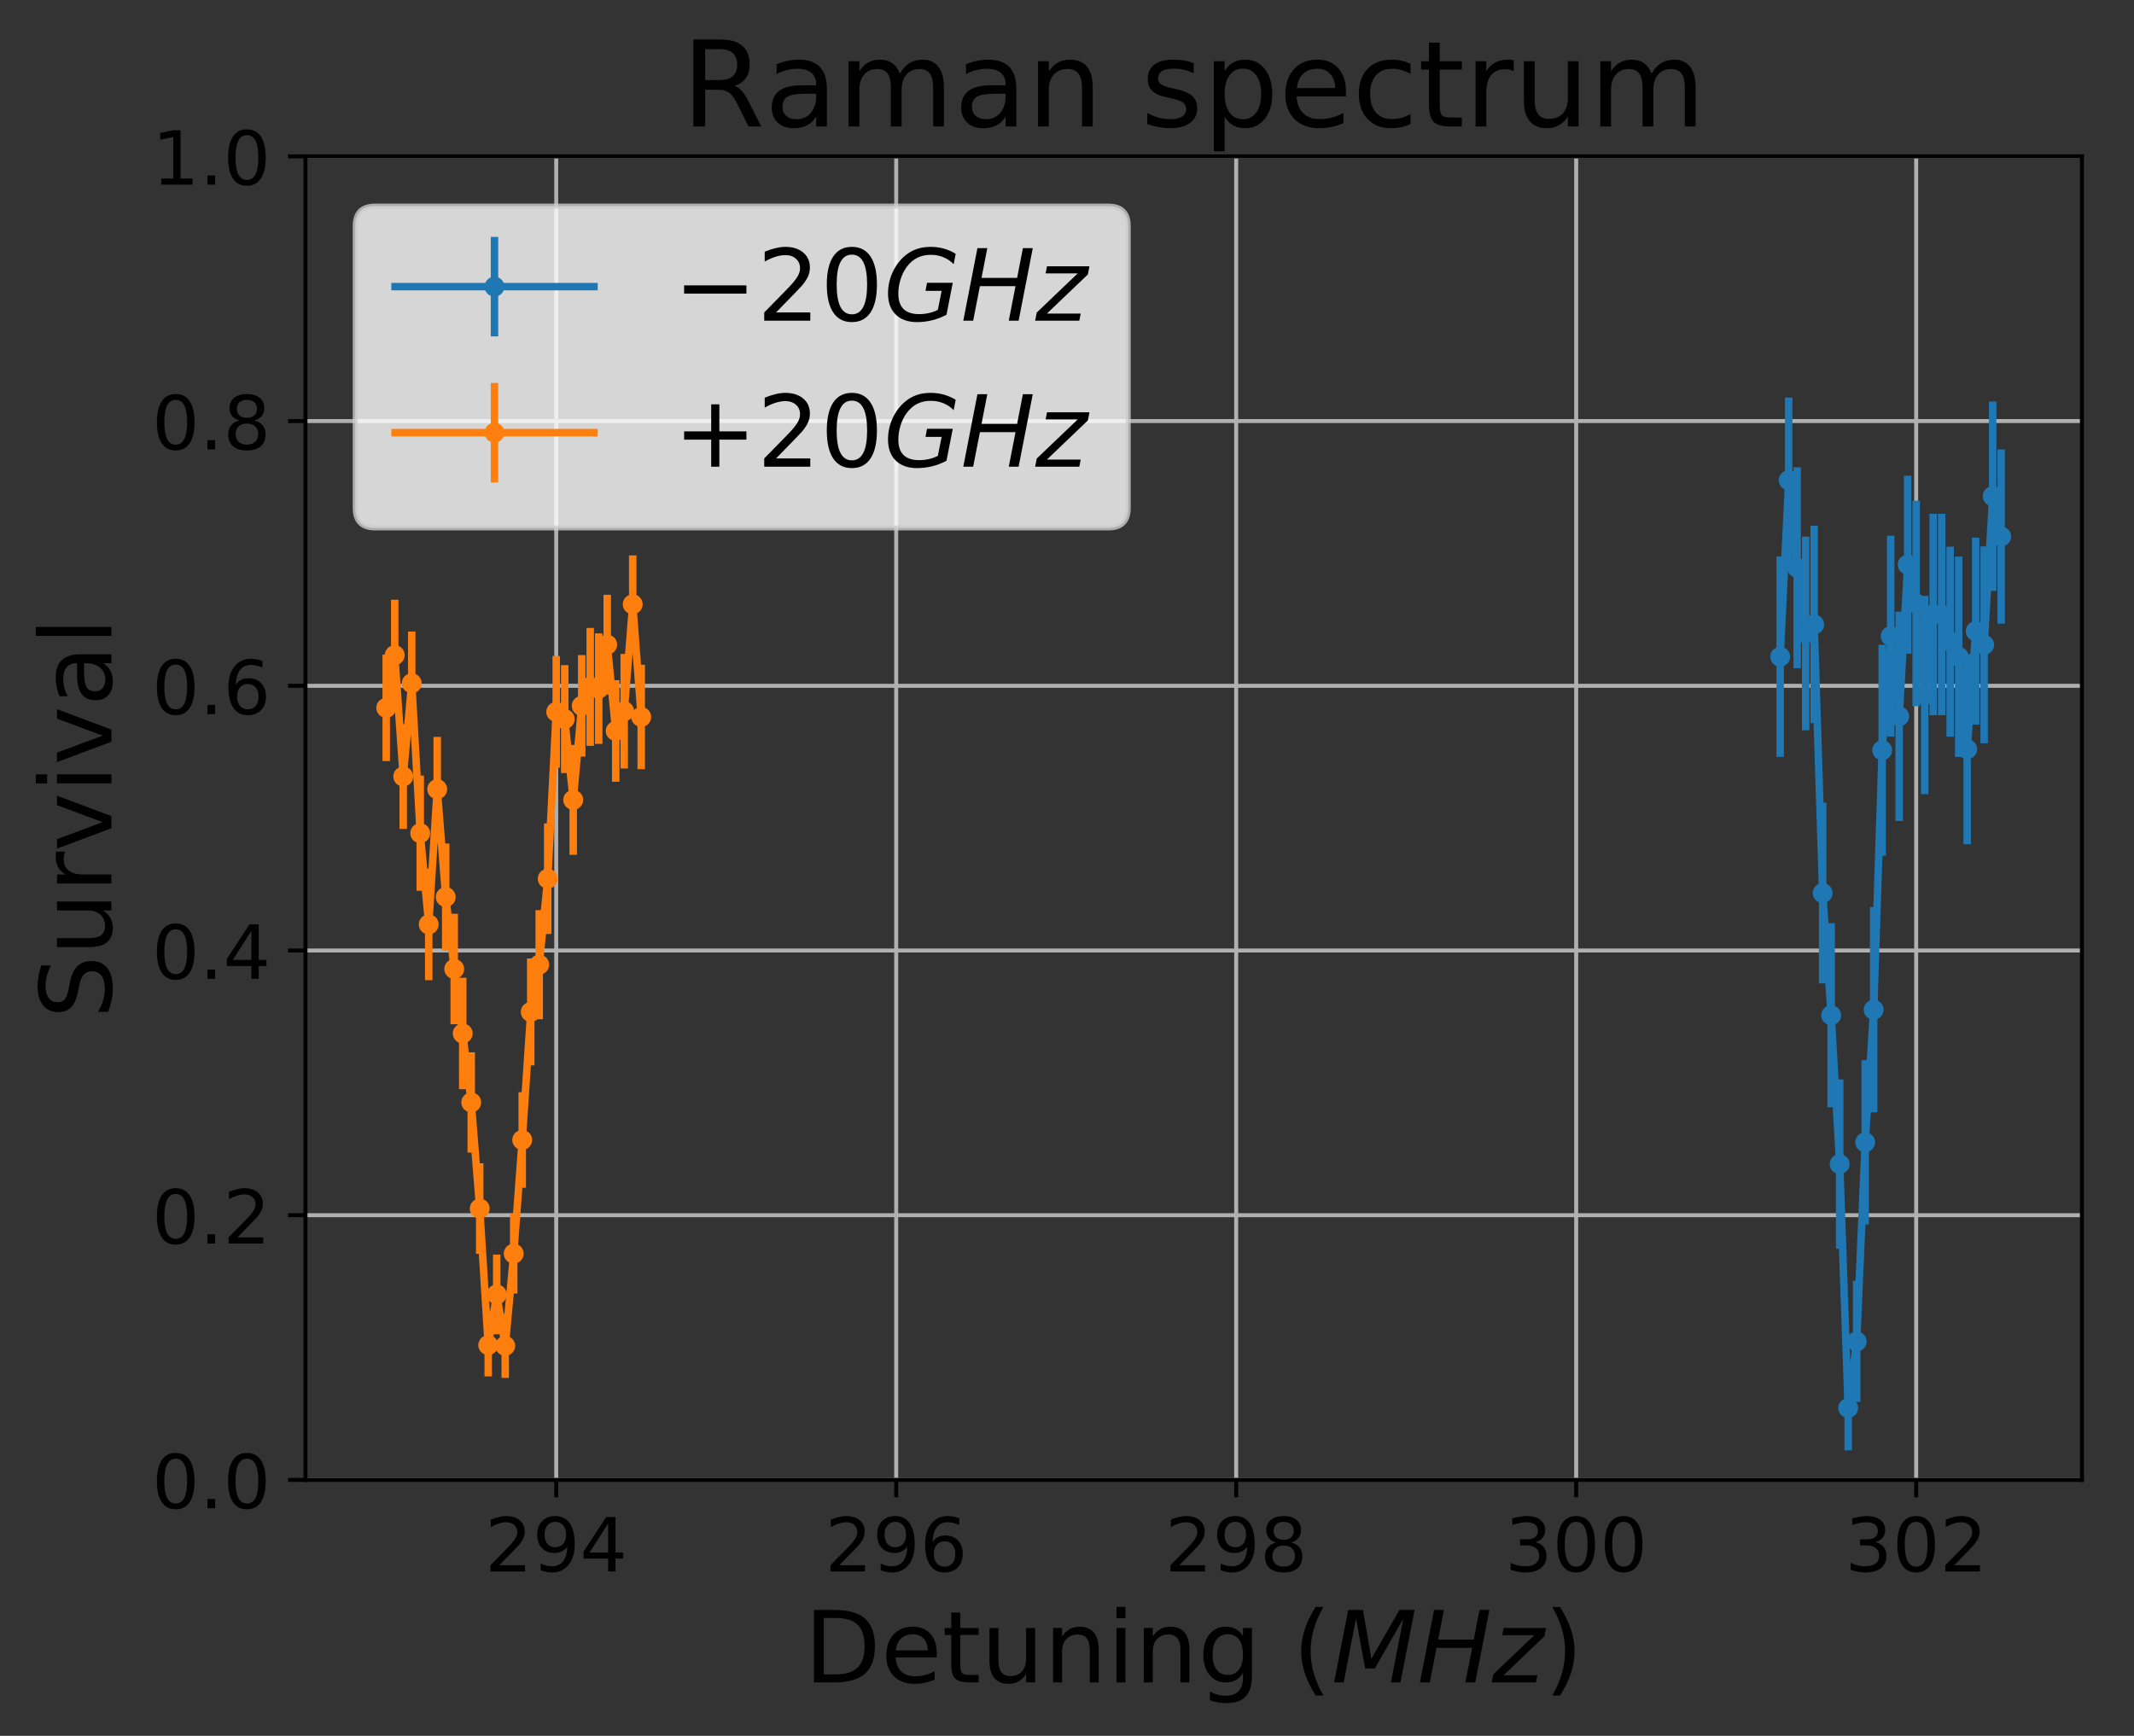 <?xml version="1.0" encoding="utf-8" standalone="no"?>
<!DOCTYPE svg PUBLIC "-//W3C//DTD SVG 1.1//EN"
  "http://www.w3.org/Graphics/SVG/1.1/DTD/svg11.dtd">
<!-- Created with matplotlib (http://matplotlib.org/) -->
<svg height="349pt" version="1.1" viewBox="0 0 429 349" width="429pt" xmlns="http://www.w3.org/2000/svg" xmlns:xlink="http://www.w3.org/1999/xlink">
 <rect x="0" y="0" width="429" height="349" fill="#333333" stroke="none"/>
 <defs>
  <style type="text/css">
*{stroke-linecap:butt;stroke-linejoin:round;}
  </style>
 </defs>
 <g id="figure_1">
  <g id="patch_1">
   <path d="M 0 349.665 
L 429.231 349.665 
L 429.231 0 
L 0 0 
z
" style="fill:none;"/>
  </g>
  <g id="axes_1">
   <g id="patch_2">
    <path d="M 61.411 297.548 
L 418.531 297.548 
L 418.531 31.436 
L 61.411 31.436 
z
" style="fill:none;"/>
   </g>
   <g id="matplotlib.axis_1">
    <g id="xtick_1">
     <g id="line2d_1">
      <path clip-path="url(#p28badead61)" d="M 111.818 297.548 
L 111.818 31.436 
" style="fill:none;stroke:#b0b0b0;stroke-linecap:square;stroke-width:0.8;"/>
     </g>
     <g id="line2d_2">
      <defs>
       <path d="M 0 0 
L 0 3.5 
" id="m005f0a59be" style="stroke:#000000;stroke-width:0.8;"/>
      </defs>
      <g>
       <use style="stroke:#000000;stroke-width:0.8;" x="111.818" xlink:href="#m005f0a59be" y="297.548"/>
      </g>
     </g>
     <g id="text_1">
      <!-- 294 -->
      <defs>
       <path d="M 19.188 8.297 
L 53.609 8.297 
L 53.609 0 
L 7.328 0 
L 7.328 8.297 
Q 12.938 14.109 22.625 23.891 
Q 32.328 33.688 34.812 36.531 
Q 39.547 41.844 41.422 45.531 
Q 43.312 49.219 43.312 52.781 
Q 43.312 58.594 39.234 62.25 
Q 35.156 65.922 28.609 65.922 
Q 23.969 65.922 18.812 64.312 
Q 13.672 62.703 7.812 59.422 
L 7.812 69.391 
Q 13.766 71.781 18.938 73 
Q 24.125 74.219 28.422 74.219 
Q 39.75 74.219 46.484 68.547 
Q 53.219 62.891 53.219 53.422 
Q 53.219 48.922 51.531 44.891 
Q 49.859 40.875 45.406 35.406 
Q 44.188 33.984 37.641 27.219 
Q 31.109 20.453 19.188 8.297 
z
" id="DejaVuSans-32"/>
       <path d="M 10.984 1.516 
L 10.984 10.5 
Q 14.703 8.734 18.5 7.812 
Q 22.312 6.891 25.984 6.891 
Q 35.75 6.891 40.891 13.453 
Q 46.047 20.016 46.781 33.406 
Q 43.953 29.203 39.594 26.953 
Q 35.25 24.703 29.984 24.703 
Q 19.047 24.703 12.672 31.312 
Q 6.297 37.938 6.297 49.422 
Q 6.297 60.641 12.938 67.422 
Q 19.578 74.219 30.609 74.219 
Q 43.266 74.219 49.922 64.516 
Q 56.594 54.828 56.594 36.375 
Q 56.594 19.141 48.406 8.859 
Q 40.234 -1.422 26.422 -1.422 
Q 22.703 -1.422 18.891 -0.688 
Q 15.094 0.047 10.984 1.516 
z
M 30.609 32.422 
Q 37.25 32.422 41.125 36.953 
Q 45.016 41.5 45.016 49.422 
Q 45.016 57.281 41.125 61.844 
Q 37.25 66.406 30.609 66.406 
Q 23.969 66.406 20.094 61.844 
Q 16.219 57.281 16.219 49.422 
Q 16.219 41.5 20.094 36.953 
Q 23.969 32.422 30.609 32.422 
z
" id="DejaVuSans-39"/>
       <path d="M 37.797 64.312 
L 12.891 25.391 
L 37.797 25.391 
z
M 35.203 72.906 
L 47.609 72.906 
L 47.609 25.391 
L 58.016 25.391 
L 58.016 17.188 
L 47.609 17.188 
L 47.609 0 
L 37.797 0 
L 37.797 17.188 
L 4.891 17.188 
L 4.891 26.703 
z
" id="DejaVuSans-34"/>
      </defs>
      <g transform="translate(97.502 315.946)scale(0.15 -0.15)">
       <use xlink:href="#DejaVuSans-32"/>
       <use x="63.623" xlink:href="#DejaVuSans-39"/>
       <use x="127.246" xlink:href="#DejaVuSans-34"/>
      </g>
     </g>
    </g>
    <g id="xtick_2">
     <g id="line2d_3">
      <path clip-path="url(#p28badead61)" d="M 180.166 297.548 
L 180.166 31.436 
" style="fill:none;stroke:#b0b0b0;stroke-linecap:square;stroke-width:0.8;"/>
     </g>
     <g id="line2d_4">
      <g>
       <use style="stroke:#000000;stroke-width:0.8;" x="180.166" xlink:href="#m005f0a59be" y="297.548"/>
      </g>
     </g>
     <g id="text_2">
      <!-- 296 -->
      <defs>
       <path d="M 33.016 40.375 
Q 26.375 40.375 22.484 35.828 
Q 18.609 31.297 18.609 23.391 
Q 18.609 15.531 22.484 10.953 
Q 26.375 6.391 33.016 6.391 
Q 39.656 6.391 43.531 10.953 
Q 47.406 15.531 47.406 23.391 
Q 47.406 31.297 43.531 35.828 
Q 39.656 40.375 33.016 40.375 
z
M 52.594 71.297 
L 52.594 62.312 
Q 48.875 64.062 45.094 64.984 
Q 41.312 65.922 37.594 65.922 
Q 27.828 65.922 22.672 59.328 
Q 17.531 52.734 16.797 39.406 
Q 19.672 43.656 24.016 45.922 
Q 28.375 48.188 33.594 48.188 
Q 44.578 48.188 50.953 41.516 
Q 57.328 34.859 57.328 23.391 
Q 57.328 12.156 50.688 5.359 
Q 44.047 -1.422 33.016 -1.422 
Q 20.359 -1.422 13.672 8.266 
Q 6.984 17.969 6.984 36.375 
Q 6.984 53.656 15.188 63.938 
Q 23.391 74.219 37.203 74.219 
Q 40.922 74.219 44.703 73.484 
Q 48.484 72.75 52.594 71.297 
z
" id="DejaVuSans-36"/>
      </defs>
      <g transform="translate(165.851 315.946)scale(0.15 -0.15)">
       <use xlink:href="#DejaVuSans-32"/>
       <use x="63.623" xlink:href="#DejaVuSans-39"/>
       <use x="127.246" xlink:href="#DejaVuSans-36"/>
      </g>
     </g>
    </g>
    <g id="xtick_3">
     <g id="line2d_5">
      <path clip-path="url(#p28badead61)" d="M 248.514 297.548 
L 248.514 31.436 
" style="fill:none;stroke:#b0b0b0;stroke-linecap:square;stroke-width:0.8;"/>
     </g>
     <g id="line2d_6">
      <g>
       <use style="stroke:#000000;stroke-width:0.8;" x="248.514" xlink:href="#m005f0a59be" y="297.548"/>
      </g>
     </g>
     <g id="text_3">
      <!-- 298 -->
      <defs>
       <path d="M 31.781 34.625 
Q 24.75 34.625 20.719 30.859 
Q 16.703 27.094 16.703 20.516 
Q 16.703 13.922 20.719 10.156 
Q 24.75 6.391 31.781 6.391 
Q 38.812 6.391 42.859 10.172 
Q 46.922 13.969 46.922 20.516 
Q 46.922 27.094 42.891 30.859 
Q 38.875 34.625 31.781 34.625 
z
M 21.922 38.812 
Q 15.578 40.375 12.031 44.719 
Q 8.5 49.078 8.5 55.328 
Q 8.5 64.062 14.719 69.141 
Q 20.953 74.219 31.781 74.219 
Q 42.672 74.219 48.875 69.141 
Q 55.078 64.062 55.078 55.328 
Q 55.078 49.078 51.531 44.719 
Q 48 40.375 41.703 38.812 
Q 48.828 37.156 52.797 32.312 
Q 56.781 27.484 56.781 20.516 
Q 56.781 9.906 50.312 4.234 
Q 43.844 -1.422 31.781 -1.422 
Q 19.734 -1.422 13.25 4.234 
Q 6.781 9.906 6.781 20.516 
Q 6.781 27.484 10.781 32.312 
Q 14.797 37.156 21.922 38.812 
z
M 18.312 54.391 
Q 18.312 48.734 21.844 45.562 
Q 25.391 42.391 31.781 42.391 
Q 38.141 42.391 41.719 45.562 
Q 45.312 48.734 45.312 54.391 
Q 45.312 60.062 41.719 63.234 
Q 38.141 66.406 31.781 66.406 
Q 25.391 66.406 21.844 63.234 
Q 18.312 60.062 18.312 54.391 
z
" id="DejaVuSans-38"/>
      </defs>
      <g transform="translate(234.199 315.946)scale(0.15 -0.15)">
       <use xlink:href="#DejaVuSans-32"/>
       <use x="63.623" xlink:href="#DejaVuSans-39"/>
       <use x="127.246" xlink:href="#DejaVuSans-38"/>
      </g>
     </g>
    </g>
    <g id="xtick_4">
     <g id="line2d_7">
      <path clip-path="url(#p28badead61)" d="M 316.863 297.548 
L 316.863 31.436 
" style="fill:none;stroke:#b0b0b0;stroke-linecap:square;stroke-width:0.8;"/>
     </g>
     <g id="line2d_8">
      <g>
       <use style="stroke:#000000;stroke-width:0.8;" x="316.863" xlink:href="#m005f0a59be" y="297.548"/>
      </g>
     </g>
     <g id="text_4">
      <!-- 300 -->
      <defs>
       <path d="M 40.578 39.312 
Q 47.656 37.797 51.625 33 
Q 55.609 28.219 55.609 21.188 
Q 55.609 10.406 48.188 4.484 
Q 40.766 -1.422 27.094 -1.422 
Q 22.516 -1.422 17.656 -0.516 
Q 12.797 0.391 7.625 2.203 
L 7.625 11.719 
Q 11.719 9.328 16.594 8.109 
Q 21.484 6.891 26.812 6.891 
Q 36.078 6.891 40.938 10.547 
Q 45.797 14.203 45.797 21.188 
Q 45.797 27.641 41.281 31.266 
Q 36.766 34.906 28.719 34.906 
L 20.219 34.906 
L 20.219 43.016 
L 29.109 43.016 
Q 36.375 43.016 40.234 45.922 
Q 44.094 48.828 44.094 54.297 
Q 44.094 59.906 40.109 62.906 
Q 36.141 65.922 28.719 65.922 
Q 24.656 65.922 20.016 65.031 
Q 15.375 64.156 9.812 62.312 
L 9.812 71.094 
Q 15.438 72.656 20.344 73.438 
Q 25.25 74.219 29.594 74.219 
Q 40.828 74.219 47.359 69.109 
Q 53.906 64.016 53.906 55.328 
Q 53.906 49.266 50.438 45.094 
Q 46.969 40.922 40.578 39.312 
z
" id="DejaVuSans-33"/>
       <path d="M 31.781 66.406 
Q 24.172 66.406 20.328 58.906 
Q 16.5 51.422 16.5 36.375 
Q 16.5 21.391 20.328 13.891 
Q 24.172 6.391 31.781 6.391 
Q 39.453 6.391 43.281 13.891 
Q 47.125 21.391 47.125 36.375 
Q 47.125 51.422 43.281 58.906 
Q 39.453 66.406 31.781 66.406 
z
M 31.781 74.219 
Q 44.047 74.219 50.516 64.516 
Q 56.984 54.828 56.984 36.375 
Q 56.984 17.969 50.516 8.266 
Q 44.047 -1.422 31.781 -1.422 
Q 19.531 -1.422 13.062 8.266 
Q 6.594 17.969 6.594 36.375 
Q 6.594 54.828 13.062 64.516 
Q 19.531 74.219 31.781 74.219 
z
" id="DejaVuSans-30"/>
      </defs>
      <g transform="translate(302.547 315.946)scale(0.15 -0.15)">
       <use xlink:href="#DejaVuSans-33"/>
       <use x="63.623" xlink:href="#DejaVuSans-30"/>
       <use x="127.246" xlink:href="#DejaVuSans-30"/>
      </g>
     </g>
    </g>
    <g id="xtick_5">
     <g id="line2d_9">
      <path clip-path="url(#p28badead61)" d="M 385.211 297.548 
L 385.211 31.436 
" style="fill:none;stroke:#b0b0b0;stroke-linecap:square;stroke-width:0.8;"/>
     </g>
     <g id="line2d_10">
      <g>
       <use style="stroke:#000000;stroke-width:0.8;" x="385.211" xlink:href="#m005f0a59be" y="297.548"/>
      </g>
     </g>
     <g id="text_5">
      <!-- 302 -->
      <g transform="translate(370.896 315.946)scale(0.15 -0.15)">
       <use xlink:href="#DejaVuSans-33"/>
       <use x="63.623" xlink:href="#DejaVuSans-30"/>
       <use x="127.246" xlink:href="#DejaVuSans-32"/>
      </g>
     </g>
    </g>
    <g id="text_6">
     <!-- Detuning ($MHz$) -->
     <defs>
      <path d="M 19.672 64.797 
L 19.672 8.109 
L 31.594 8.109 
Q 46.688 8.109 53.688 14.938 
Q 60.688 21.781 60.688 36.531 
Q 60.688 51.172 53.688 57.984 
Q 46.688 64.797 31.594 64.797 
z
M 9.812 72.906 
L 30.078 72.906 
Q 51.266 72.906 61.172 64.094 
Q 71.094 55.281 71.094 36.531 
Q 71.094 17.672 61.125 8.828 
Q 51.172 0 30.078 0 
L 9.812 0 
z
" id="DejaVuSans-44"/>
      <path d="M 56.203 29.594 
L 56.203 25.203 
L 14.891 25.203 
Q 15.484 15.922 20.484 11.062 
Q 25.484 6.203 34.422 6.203 
Q 39.594 6.203 44.453 7.469 
Q 49.312 8.734 54.109 11.281 
L 54.109 2.781 
Q 49.266 0.734 44.188 -0.344 
Q 39.109 -1.422 33.891 -1.422 
Q 20.797 -1.422 13.156 6.188 
Q 5.516 13.812 5.516 26.812 
Q 5.516 40.234 12.766 48.109 
Q 20.016 56 32.328 56 
Q 43.359 56 49.781 48.891 
Q 56.203 41.797 56.203 29.594 
z
M 47.219 32.234 
Q 47.125 39.594 43.094 43.984 
Q 39.062 48.391 32.422 48.391 
Q 24.906 48.391 20.391 44.141 
Q 15.875 39.891 15.188 32.172 
z
" id="DejaVuSans-65"/>
      <path d="M 18.312 70.219 
L 18.312 54.688 
L 36.812 54.688 
L 36.812 47.703 
L 18.312 47.703 
L 18.312 18.016 
Q 18.312 11.328 20.141 9.422 
Q 21.969 7.516 27.594 7.516 
L 36.812 7.516 
L 36.812 0 
L 27.594 0 
Q 17.188 0 13.234 3.875 
Q 9.281 7.766 9.281 18.016 
L 9.281 47.703 
L 2.688 47.703 
L 2.688 54.688 
L 9.281 54.688 
L 9.281 70.219 
z
" id="DejaVuSans-74"/>
      <path d="M 8.5 21.578 
L 8.5 54.688 
L 17.484 54.688 
L 17.484 21.922 
Q 17.484 14.156 20.5 10.266 
Q 23.531 6.391 29.594 6.391 
Q 36.859 6.391 41.078 11.031 
Q 45.312 15.672 45.312 23.688 
L 45.312 54.688 
L 54.297 54.688 
L 54.297 0 
L 45.312 0 
L 45.312 8.406 
Q 42.047 3.422 37.719 1 
Q 33.406 -1.422 27.688 -1.422 
Q 18.266 -1.422 13.375 4.438 
Q 8.5 10.297 8.5 21.578 
z
M 31.109 56 
z
" id="DejaVuSans-75"/>
      <path d="M 54.891 33.016 
L 54.891 0 
L 45.906 0 
L 45.906 32.719 
Q 45.906 40.484 42.875 44.328 
Q 39.844 48.188 33.797 48.188 
Q 26.516 48.188 22.312 43.547 
Q 18.109 38.922 18.109 30.906 
L 18.109 0 
L 9.078 0 
L 9.078 54.688 
L 18.109 54.688 
L 18.109 46.188 
Q 21.344 51.125 25.703 53.562 
Q 30.078 56 35.797 56 
Q 45.219 56 50.047 50.172 
Q 54.891 44.344 54.891 33.016 
z
" id="DejaVuSans-6e"/>
      <path d="M 9.422 54.688 
L 18.406 54.688 
L 18.406 0 
L 9.422 0 
z
M 9.422 75.984 
L 18.406 75.984 
L 18.406 64.594 
L 9.422 64.594 
z
" id="DejaVuSans-69"/>
      <path d="M 45.406 27.984 
Q 45.406 37.75 41.375 43.109 
Q 37.359 48.484 30.078 48.484 
Q 22.859 48.484 18.828 43.109 
Q 14.797 37.75 14.797 27.984 
Q 14.797 18.266 18.828 12.891 
Q 22.859 7.516 30.078 7.516 
Q 37.359 7.516 41.375 12.891 
Q 45.406 18.266 45.406 27.984 
z
M 54.391 6.781 
Q 54.391 -7.172 48.188 -13.984 
Q 42 -20.797 29.203 -20.797 
Q 24.469 -20.797 20.266 -20.094 
Q 16.062 -19.391 12.109 -17.922 
L 12.109 -9.188 
Q 16.062 -11.328 19.922 -12.344 
Q 23.781 -13.375 27.781 -13.375 
Q 36.625 -13.375 41.016 -8.766 
Q 45.406 -4.156 45.406 5.172 
L 45.406 9.625 
Q 42.625 4.781 38.281 2.391 
Q 33.938 0 27.875 0 
Q 17.828 0 11.672 7.656 
Q 5.516 15.328 5.516 27.984 
Q 5.516 40.672 11.672 48.328 
Q 17.828 56 27.875 56 
Q 33.938 56 38.281 53.609 
Q 42.625 51.219 45.406 46.391 
L 45.406 54.688 
L 54.391 54.688 
z
" id="DejaVuSans-67"/>
      <path id="DejaVuSans-20"/>
      <path d="M 31 75.875 
Q 24.469 64.656 21.281 53.656 
Q 18.109 42.672 18.109 31.391 
Q 18.109 20.125 21.312 9.062 
Q 24.516 -2 31 -13.188 
L 23.188 -13.188 
Q 15.875 -1.703 12.234 9.375 
Q 8.594 20.453 8.594 31.391 
Q 8.594 42.281 12.203 53.312 
Q 15.828 64.359 23.188 75.875 
z
" id="DejaVuSans-28"/>
      <path d="M 16.891 72.906 
L 31.688 72.906 
L 40.188 23.781 
L 68.406 72.906 
L 83.594 72.906 
L 69.391 0 
L 59.812 0 
L 72.219 63.922 
L 43.609 14.016 
L 33.984 14.016 
L 24.703 64.109 
L 12.312 0 
L 2.688 0 
z
" id="DejaVuSans-Oblique-4d"/>
      <path d="M 16.891 72.906 
L 26.812 72.906 
L 21 43.016 
L 56.781 43.016 
L 62.594 72.906 
L 72.516 72.906 
L 58.297 0 
L 48.391 0 
L 55.172 34.719 
L 19.391 34.719 
L 12.594 0 
L 2.688 0 
z
" id="DejaVuSans-Oblique-48"/>
      <path d="M 11.625 54.688 
L 54.297 54.688 
L 52.688 46.484 
L 11.531 7.172 
L 45.516 7.172 
L 44.094 0 
L -0.297 0 
L 1.312 8.203 
L 42.484 47.516 
L 10.203 47.516 
z
" id="DejaVuSans-Oblique-7a"/>
      <path d="M 8.016 75.875 
L 15.828 75.875 
Q 23.141 64.359 26.781 53.312 
Q 30.422 42.281 30.422 31.391 
Q 30.422 20.453 26.781 9.375 
Q 23.141 -1.703 15.828 -13.188 
L 8.016 -13.188 
Q 14.5 -2 17.703 9.062 
Q 20.906 20.125 20.906 31.391 
Q 20.906 42.672 17.703 53.656 
Q 14.5 64.656 8.016 75.875 
z
" id="DejaVuSans-29"/>
     </defs>
     <g transform="translate(161.671 338.265)scale(0.2 -0.2)">
      <use transform="translate(0 0.016)" xlink:href="#DejaVuSans-44"/>
      <use transform="translate(77.002 0.016)" xlink:href="#DejaVuSans-65"/>
      <use transform="translate(138.525 0.016)" xlink:href="#DejaVuSans-74"/>
      <use transform="translate(177.734 0.016)" xlink:href="#DejaVuSans-75"/>
      <use transform="translate(241.113 0.016)" xlink:href="#DejaVuSans-6e"/>
      <use transform="translate(304.492 0.016)" xlink:href="#DejaVuSans-69"/>
      <use transform="translate(332.275 0.016)" xlink:href="#DejaVuSans-6e"/>
      <use transform="translate(395.654 0.016)" xlink:href="#DejaVuSans-67"/>
      <use transform="translate(459.131 0.016)" xlink:href="#DejaVuSans-20"/>
      <use transform="translate(490.918 0.016)" xlink:href="#DejaVuSans-28"/>
      <use transform="translate(529.932 0.016)" xlink:href="#DejaVuSans-Oblique-4d"/>
      <use transform="translate(616.211 0.016)" xlink:href="#DejaVuSans-Oblique-48"/>
      <use transform="translate(691.406 0.016)" xlink:href="#DejaVuSans-Oblique-7a"/>
      <use transform="translate(743.896 0.016)" xlink:href="#DejaVuSans-29"/>
     </g>
    </g>
   </g>
   <g id="matplotlib.axis_2">
    <g id="ytick_1">
     <g id="line2d_11">
      <path clip-path="url(#p28badead61)" d="M 61.411 297.548 
L 418.531 297.548 
" style="fill:none;stroke:#b0b0b0;stroke-linecap:square;stroke-width:0.8;"/>
     </g>
     <g id="line2d_12">
      <defs>
       <path d="M 0 0 
L -3.5 0 
" id="mc3ce260a5b" style="stroke:#000000;stroke-width:0.8;"/>
      </defs>
      <g>
       <use style="stroke:#000000;stroke-width:0.8;" x="61.411" xlink:href="#mc3ce260a5b" y="297.548"/>
      </g>
     </g>
     <g id="text_7">
      <!-- 0.0 -->
      <defs>
       <path d="M 10.688 12.406 
L 21 12.406 
L 21 0 
L 10.688 0 
z
" id="DejaVuSans-2e"/>
      </defs>
      <g transform="translate(30.556 303.247)scale(0.15 -0.15)">
       <use xlink:href="#DejaVuSans-30"/>
       <use x="63.623" xlink:href="#DejaVuSans-2e"/>
       <use x="95.41" xlink:href="#DejaVuSans-30"/>
      </g>
     </g>
    </g>
    <g id="ytick_2">
     <g id="line2d_13">
      <path clip-path="url(#p28badead61)" d="M 61.411 244.326 
L 418.531 244.326 
" style="fill:none;stroke:#b0b0b0;stroke-linecap:square;stroke-width:0.8;"/>
     </g>
     <g id="line2d_14">
      <g>
       <use style="stroke:#000000;stroke-width:0.8;" x="61.411" xlink:href="#mc3ce260a5b" y="244.326"/>
      </g>
     </g>
     <g id="text_8">
      <!-- 0.2 -->
      <g transform="translate(30.556 250.025)scale(0.15 -0.15)">
       <use xlink:href="#DejaVuSans-30"/>
       <use x="63.623" xlink:href="#DejaVuSans-2e"/>
       <use x="95.41" xlink:href="#DejaVuSans-32"/>
      </g>
     </g>
    </g>
    <g id="ytick_3">
     <g id="line2d_15">
      <path clip-path="url(#p28badead61)" d="M 61.411 191.103 
L 418.531 191.103 
" style="fill:none;stroke:#b0b0b0;stroke-linecap:square;stroke-width:0.8;"/>
     </g>
     <g id="line2d_16">
      <g>
       <use style="stroke:#000000;stroke-width:0.8;" x="61.411" xlink:href="#mc3ce260a5b" y="191.103"/>
      </g>
     </g>
     <g id="text_9">
      <!-- 0.4 -->
      <g transform="translate(30.556 196.802)scale(0.15 -0.15)">
       <use xlink:href="#DejaVuSans-30"/>
       <use x="63.623" xlink:href="#DejaVuSans-2e"/>
       <use x="95.41" xlink:href="#DejaVuSans-34"/>
      </g>
     </g>
    </g>
    <g id="ytick_4">
     <g id="line2d_17">
      <path clip-path="url(#p28badead61)" d="M 61.411 137.881 
L 418.531 137.881 
" style="fill:none;stroke:#b0b0b0;stroke-linecap:square;stroke-width:0.8;"/>
     </g>
     <g id="line2d_18">
      <g>
       <use style="stroke:#000000;stroke-width:0.8;" x="61.411" xlink:href="#mc3ce260a5b" y="137.881"/>
      </g>
     </g>
     <g id="text_10">
      <!-- 0.6 -->
      <g transform="translate(30.556 143.58)scale(0.15 -0.15)">
       <use xlink:href="#DejaVuSans-30"/>
       <use x="63.623" xlink:href="#DejaVuSans-2e"/>
       <use x="95.41" xlink:href="#DejaVuSans-36"/>
      </g>
     </g>
    </g>
    <g id="ytick_5">
     <g id="line2d_19">
      <path clip-path="url(#p28badead61)" d="M 61.411 84.659 
L 418.531 84.659 
" style="fill:none;stroke:#b0b0b0;stroke-linecap:square;stroke-width:0.8;"/>
     </g>
     <g id="line2d_20">
      <g>
       <use style="stroke:#000000;stroke-width:0.8;" x="61.411" xlink:href="#mc3ce260a5b" y="84.659"/>
      </g>
     </g>
     <g id="text_11">
      <!-- 0.8 -->
      <g transform="translate(30.556 90.357)scale(0.15 -0.15)">
       <use xlink:href="#DejaVuSans-30"/>
       <use x="63.623" xlink:href="#DejaVuSans-2e"/>
       <use x="95.41" xlink:href="#DejaVuSans-38"/>
      </g>
     </g>
    </g>
    <g id="ytick_6">
     <g id="line2d_21">
      <path clip-path="url(#p28badead61)" d="M 61.411 31.436 
L 418.531 31.436 
" style="fill:none;stroke:#b0b0b0;stroke-linecap:square;stroke-width:0.8;"/>
     </g>
     <g id="line2d_22">
      <g>
       <use style="stroke:#000000;stroke-width:0.8;" x="61.411" xlink:href="#mc3ce260a5b" y="31.436"/>
      </g>
     </g>
     <g id="text_12">
      <!-- 1.0 -->
      <defs>
       <path d="M 12.406 8.297 
L 28.516 8.297 
L 28.516 63.922 
L 10.984 60.406 
L 10.984 69.391 
L 28.422 72.906 
L 38.281 72.906 
L 38.281 8.297 
L 54.391 8.297 
L 54.391 0 
L 12.406 0 
z
" id="DejaVuSans-31"/>
      </defs>
      <g transform="translate(30.556 37.135)scale(0.15 -0.15)">
       <use xlink:href="#DejaVuSans-31"/>
       <use x="63.623" xlink:href="#DejaVuSans-2e"/>
       <use x="95.41" xlink:href="#DejaVuSans-30"/>
      </g>
     </g>
    </g>
    <g id="text_13">
     <!-- Survival -->
     <defs>
      <path d="M 53.516 70.516 
L 53.516 60.891 
Q 47.906 63.578 42.922 64.891 
Q 37.938 66.219 33.297 66.219 
Q 25.25 66.219 20.875 63.094 
Q 16.5 59.969 16.5 54.203 
Q 16.5 49.359 19.406 46.891 
Q 22.312 44.438 30.422 42.922 
L 36.375 41.703 
Q 47.406 39.594 52.656 34.297 
Q 57.906 29 57.906 20.125 
Q 57.906 9.516 50.797 4.047 
Q 43.703 -1.422 29.984 -1.422 
Q 24.812 -1.422 18.969 -0.25 
Q 13.141 0.922 6.891 3.219 
L 6.891 13.375 
Q 12.891 10.016 18.656 8.297 
Q 24.422 6.594 29.984 6.594 
Q 38.422 6.594 43.016 9.906 
Q 47.609 13.234 47.609 19.391 
Q 47.609 24.75 44.312 27.781 
Q 41.016 30.812 33.5 32.328 
L 27.484 33.5 
Q 16.453 35.688 11.516 40.375 
Q 6.594 45.062 6.594 53.422 
Q 6.594 63.094 13.406 68.656 
Q 20.219 74.219 32.172 74.219 
Q 37.312 74.219 42.625 73.281 
Q 47.953 72.359 53.516 70.516 
z
" id="DejaVuSans-53"/>
      <path d="M 41.109 46.297 
Q 39.594 47.172 37.812 47.578 
Q 36.031 48 33.891 48 
Q 26.266 48 22.188 43.047 
Q 18.109 38.094 18.109 28.812 
L 18.109 0 
L 9.078 0 
L 9.078 54.688 
L 18.109 54.688 
L 18.109 46.188 
Q 20.953 51.172 25.484 53.578 
Q 30.031 56 36.531 56 
Q 37.453 56 38.578 55.875 
Q 39.703 55.766 41.062 55.516 
z
" id="DejaVuSans-72"/>
      <path d="M 2.984 54.688 
L 12.5 54.688 
L 29.594 8.797 
L 46.688 54.688 
L 56.203 54.688 
L 35.688 0 
L 23.484 0 
z
" id="DejaVuSans-76"/>
      <path d="M 34.281 27.484 
Q 23.391 27.484 19.188 25 
Q 14.984 22.516 14.984 16.5 
Q 14.984 11.719 18.141 8.906 
Q 21.297 6.109 26.703 6.109 
Q 34.188 6.109 38.703 11.406 
Q 43.219 16.703 43.219 25.484 
L 43.219 27.484 
z
M 52.203 31.203 
L 52.203 0 
L 43.219 0 
L 43.219 8.297 
Q 40.141 3.328 35.547 0.953 
Q 30.953 -1.422 24.312 -1.422 
Q 15.922 -1.422 10.953 3.297 
Q 6 8.016 6 15.922 
Q 6 25.141 12.172 29.828 
Q 18.359 34.516 30.609 34.516 
L 43.219 34.516 
L 43.219 35.406 
Q 43.219 41.609 39.141 45 
Q 35.062 48.391 27.688 48.391 
Q 23 48.391 18.547 47.266 
Q 14.109 46.141 10.016 43.891 
L 10.016 52.203 
Q 14.938 54.109 19.578 55.047 
Q 24.219 56 28.609 56 
Q 40.484 56 46.344 49.844 
Q 52.203 43.703 52.203 31.203 
z
" id="DejaVuSans-61"/>
      <path d="M 9.422 75.984 
L 18.406 75.984 
L 18.406 0 
L 9.422 0 
z
" id="DejaVuSans-6c"/>
     </defs>
     <g transform="translate(22.397 204.811)rotate(-90)scale(0.2 -0.2)">
      <use xlink:href="#DejaVuSans-53"/>
      <use x="63.477" xlink:href="#DejaVuSans-75"/>
      <use x="126.855" xlink:href="#DejaVuSans-72"/>
      <use x="167.969" xlink:href="#DejaVuSans-76"/>
      <use x="227.148" xlink:href="#DejaVuSans-69"/>
      <use x="254.932" xlink:href="#DejaVuSans-76"/>
      <use x="314.111" xlink:href="#DejaVuSans-61"/>
      <use x="375.391" xlink:href="#DejaVuSans-6c"/>
     </g>
    </g>
   </g>
   <g id="LineCollection_1">
    <path clip-path="url(#p28badead61)" d="M 357.872 152.176 
L 357.872 111.903 
" style="fill:none;stroke:#1f77b4;stroke-width:1.5;"/>
    <path clip-path="url(#p28badead61)" d="M 359.581 113.172 
L 359.581 79.926 
" style="fill:none;stroke:#1f77b4;stroke-width:1.5;"/>
    <path clip-path="url(#p28badead61)" d="M 361.289 134.348 
L 361.289 93.946 
" style="fill:none;stroke:#1f77b4;stroke-width:1.5;"/>
    <path clip-path="url(#p28badead61)" d="M 362.998 146.825 
L 362.998 107.895 
" style="fill:none;stroke:#1f77b4;stroke-width:1.5;"/>
    <path clip-path="url(#p28badead61)" d="M 364.707 145.396 
L 364.707 105.702 
" style="fill:none;stroke:#1f77b4;stroke-width:1.5;"/>
    <path clip-path="url(#p28badead61)" d="M 366.415 197.712 
L 366.415 161.398 
" style="fill:none;stroke:#1f77b4;stroke-width:1.5;"/>
    <path clip-path="url(#p28badead61)" d="M 368.124 222.634 
L 368.124 185.618 
" style="fill:none;stroke:#1f77b4;stroke-width:1.5;"/>
    <path clip-path="url(#p28badead61)" d="M 369.833 251.07 
L 369.833 217.019 
" style="fill:none;stroke:#1f77b4;stroke-width:1.5;"/>
    <path clip-path="url(#p28badead61)" d="M 371.541 291.59 
L 371.541 274.581 
" style="fill:none;stroke:#1f77b4;stroke-width:1.5;"/>
    <path clip-path="url(#p28badead61)" d="M 373.25 281.872 
L 373.25 257.526 
" style="fill:none;stroke:#1f77b4;stroke-width:1.5;"/>
    <path clip-path="url(#p28badead61)" d="M 374.959 246.18 
L 374.959 213.145 
" style="fill:none;stroke:#1f77b4;stroke-width:1.5;"/>
    <path clip-path="url(#p28badead61)" d="M 376.668 223.643 
L 376.668 182.374 
" style="fill:none;stroke:#1f77b4;stroke-width:1.5;"/>
    <path clip-path="url(#p28badead61)" d="M 378.376 172.036 
L 378.376 129.655 
" style="fill:none;stroke:#1f77b4;stroke-width:1.5;"/>
    <path clip-path="url(#p28badead61)" d="M 380.085 148.107 
L 380.085 107.696 
" style="fill:none;stroke:#1f77b4;stroke-width:1.5;"/>
    <path clip-path="url(#p28badead61)" d="M 381.794 165.068 
L 381.794 122.976 
" style="fill:none;stroke:#1f77b4;stroke-width:1.5;"/>
    <path clip-path="url(#p28badead61)" d="M 383.502 131.43 
L 383.502 95.64 
" style="fill:none;stroke:#1f77b4;stroke-width:1.5;"/>
    <path clip-path="url(#p28badead61)" d="M 385.211 141.997 
L 385.211 100.681 
" style="fill:none;stroke:#1f77b4;stroke-width:1.5;"/>
    <path clip-path="url(#p28badead61)" d="M 386.92 159.666 
L 386.92 119.81 
" style="fill:none;stroke:#1f77b4;stroke-width:1.5;"/>
    <path clip-path="url(#p28badead61)" d="M 388.629 143.796 
L 388.629 103.307 
" style="fill:none;stroke:#1f77b4;stroke-width:1.5;"/>
    <path clip-path="url(#p28badead61)" d="M 390.337 143.796 
L 390.337 103.307 
" style="fill:none;stroke:#1f77b4;stroke-width:1.5;"/>
    <path clip-path="url(#p28badead61)" d="M 392.046 148.111 
L 392.046 109.911 
" style="fill:none;stroke:#1f77b4;stroke-width:1.5;"/>
    <path clip-path="url(#p28badead61)" d="M 393.755 152.176 
L 393.755 111.903 
" style="fill:none;stroke:#1f77b4;stroke-width:1.5;"/>
    <path clip-path="url(#p28badead61)" d="M 395.463 169.731 
L 395.463 131.534 
" style="fill:none;stroke:#1f77b4;stroke-width:1.5;"/>
    <path clip-path="url(#p28badead61)" d="M 397.172 145.69 
L 397.172 108.089 
" style="fill:none;stroke:#1f77b4;stroke-width:1.5;"/>
    <path clip-path="url(#p28badead61)" d="M 398.881 149.441 
L 398.881 109.848 
" style="fill:none;stroke:#1f77b4;stroke-width:1.5;"/>
    <path clip-path="url(#p28badead61)" d="M 400.59 118.791 
L 400.59 80.733 
" style="fill:none;stroke:#1f77b4;stroke-width:1.5;"/>
    <path clip-path="url(#p28badead61)" d="M 402.298 125.394 
L 402.298 90.352 
" style="fill:none;stroke:#1f77b4;stroke-width:1.5;"/>
   </g>
   <g id="LineCollection_2">
    <path clip-path="url(#p28badead61)" d="M 77.644 153.027 
L 77.644 131.605 
" style="fill:none;stroke:#ff7f0e;stroke-width:1.5;"/>
    <path clip-path="url(#p28badead61)" d="M 79.352 142.862 
L 79.352 120.587 
" style="fill:none;stroke:#ff7f0e;stroke-width:1.5;"/>
    <path clip-path="url(#p28badead61)" d="M 81.061 166.655 
L 81.061 145.593 
" style="fill:none;stroke:#ff7f0e;stroke-width:1.5;"/>
    <path clip-path="url(#p28badead61)" d="M 82.77 147.767 
L 82.77 126.978 
" style="fill:none;stroke:#ff7f0e;stroke-width:1.5;"/>
    <path clip-path="url(#p28badead61)" d="M 84.478 179.094 
L 84.478 155.938 
" style="fill:none;stroke:#ff7f0e;stroke-width:1.5;"/>
    <path clip-path="url(#p28badead61)" d="M 86.187 197.078 
L 86.187 174.64 
" style="fill:none;stroke:#ff7f0e;stroke-width:1.5;"/>
    <path clip-path="url(#p28badead61)" d="M 87.896 169.18 
L 87.896 148.162 
" style="fill:none;stroke:#ff7f0e;stroke-width:1.5;"/>
    <path clip-path="url(#p28badead61)" d="M 89.605 191.103 
L 89.605 169.603 
" style="fill:none;stroke:#ff7f0e;stroke-width:1.5;"/>
    <path clip-path="url(#p28badead61)" d="M 91.313 205.928 
L 91.313 183.714 
" style="fill:none;stroke:#ff7f0e;stroke-width:1.5;"/>
    <path clip-path="url(#p28badead61)" d="M 93.022 218.991 
L 93.022 196.585 
" style="fill:none;stroke:#ff7f0e;stroke-width:1.5;"/>
    <path clip-path="url(#p28badead61)" d="M 94.731 231.725 
L 94.731 211.575 
" style="fill:none;stroke:#ff7f0e;stroke-width:1.5;"/>
    <path clip-path="url(#p28badead61)" d="M 96.439 252.081 
L 96.439 233.891 
" style="fill:none;stroke:#ff7f0e;stroke-width:1.5;"/>
    <path clip-path="url(#p28badead61)" d="M 98.148 276.734 
L 98.148 264.155 
" style="fill:none;stroke:#ff7f0e;stroke-width:1.5;"/>
    <path clip-path="url(#p28badead61)" d="M 99.857 268.26 
L 99.857 252.245 
" style="fill:none;stroke:#ff7f0e;stroke-width:1.5;"/>
    <path clip-path="url(#p28badead61)" d="M 101.566 277.043 
L 101.566 264.135 
" style="fill:none;stroke:#ff7f0e;stroke-width:1.5;"/>
    <path clip-path="url(#p28badead61)" d="M 103.274 260.079 
L 103.274 244.025 
" style="fill:none;stroke:#ff7f0e;stroke-width:1.5;"/>
    <path clip-path="url(#p28badead61)" d="M 104.983 238.809 
L 104.983 219.586 
" style="fill:none;stroke:#ff7f0e;stroke-width:1.5;"/>
    <path clip-path="url(#p28badead61)" d="M 106.692 214.207 
L 106.692 192.71 
" style="fill:none;stroke:#ff7f0e;stroke-width:1.5;"/>
    <path clip-path="url(#p28badead61)" d="M 108.4 204.919 
L 108.4 182.991 
" style="fill:none;stroke:#ff7f0e;stroke-width:1.5;"/>
    <path clip-path="url(#p28badead61)" d="M 110.109 187.792 
L 110.109 165.555 
" style="fill:none;stroke:#ff7f0e;stroke-width:1.5;"/>
    <path clip-path="url(#p28badead61)" d="M 111.818 154.345 
L 111.818 131.906 
" style="fill:none;stroke:#ff7f0e;stroke-width:1.5;"/>
    <path clip-path="url(#p28badead61)" d="M 113.527 155.429 
L 113.527 133.729 
" style="fill:none;stroke:#ff7f0e;stroke-width:1.5;"/>
    <path clip-path="url(#p28badead61)" d="M 115.235 171.867 
L 115.235 149.776 
" style="fill:none;stroke:#ff7f0e;stroke-width:1.5;"/>
    <path clip-path="url(#p28badead61)" d="M 116.944 152.12 
L 116.944 131.706 
" style="fill:none;stroke:#ff7f0e;stroke-width:1.5;"/>
    <path clip-path="url(#p28badead61)" d="M 118.653 149.955 
L 118.653 126.247 
" style="fill:none;stroke:#ff7f0e;stroke-width:1.5;"/>
    <path clip-path="url(#p28badead61)" d="M 120.361 149.566 
L 120.361 127.354 
" style="fill:none;stroke:#ff7f0e;stroke-width:1.5;"/>
    <path clip-path="url(#p28badead61)" d="M 122.07 139.63 
L 122.07 119.581 
" style="fill:none;stroke:#ff7f0e;stroke-width:1.5;"/>
    <path clip-path="url(#p28badead61)" d="M 123.779 157.17 
L 123.779 136.758 
" style="fill:none;stroke:#ff7f0e;stroke-width:1.5;"/>
    <path clip-path="url(#p28badead61)" d="M 125.487 154.514 
L 125.487 131.483 
" style="fill:none;stroke:#ff7f0e;stroke-width:1.5;"/>
    <path clip-path="url(#p28badead61)" d="M 127.196 131.321 
L 127.196 111.664 
" style="fill:none;stroke:#ff7f0e;stroke-width:1.5;"/>
    <path clip-path="url(#p28badead61)" d="M 128.905 154.646 
L 128.905 133.659 
" style="fill:none;stroke:#ff7f0e;stroke-width:1.5;"/>
   </g>
   <g id="line2d_23">
    <path clip-path="url(#p28badead61)" d="M 357.872 132.04 
L 359.581 96.549 
L 361.289 114.147 
L 362.998 127.36 
L 364.707 125.549 
L 366.415 179.555 
L 368.124 204.126 
L 369.833 234.044 
L 371.541 283.086 
L 373.25 269.699 
L 374.959 229.663 
L 376.668 203.008 
L 378.376 150.845 
L 380.085 127.902 
L 381.794 144.022 
L 383.502 113.535 
L 385.211 121.339 
L 386.92 139.738 
L 388.629 123.552 
L 390.337 123.552 
L 392.046 129.011 
L 393.755 132.04 
L 395.463 150.632 
L 397.172 126.889 
L 398.881 129.644 
L 400.59 99.762 
L 402.298 107.873 
" style="fill:none;stroke:#1f77b4;stroke-linecap:square;stroke-width:1.5;"/>
    <defs>
     <path d="M 0 1.5 
C 0.398 1.5 0.779 1.342 1.061 1.061 
C 1.342 0.779 1.5 0.398 1.5 0 
C 1.5 -0.398 1.342 -0.779 1.061 -1.061 
C 0.779 -1.342 0.398 -1.5 0 -1.5 
C -0.398 -1.5 -0.779 -1.342 -1.061 -1.061 
C -1.342 -0.779 -1.5 -0.398 -1.5 0 
C -1.5 0.398 -1.342 0.779 -1.061 1.061 
C -0.779 1.342 -0.398 1.5 0 1.5 
z
" id="mb8bc26594a" style="stroke:#1f77b4;"/>
    </defs>
    <g clip-path="url(#p28badead61)">
     <use style="fill:#1f77b4;stroke:#1f77b4;" x="357.872" xlink:href="#mb8bc26594a" y="132.04"/>
     <use style="fill:#1f77b4;stroke:#1f77b4;" x="359.581" xlink:href="#mb8bc26594a" y="96.549"/>
     <use style="fill:#1f77b4;stroke:#1f77b4;" x="361.289" xlink:href="#mb8bc26594a" y="114.147"/>
     <use style="fill:#1f77b4;stroke:#1f77b4;" x="362.998" xlink:href="#mb8bc26594a" y="127.36"/>
     <use style="fill:#1f77b4;stroke:#1f77b4;" x="364.707" xlink:href="#mb8bc26594a" y="125.549"/>
     <use style="fill:#1f77b4;stroke:#1f77b4;" x="366.415" xlink:href="#mb8bc26594a" y="179.555"/>
     <use style="fill:#1f77b4;stroke:#1f77b4;" x="368.124" xlink:href="#mb8bc26594a" y="204.126"/>
     <use style="fill:#1f77b4;stroke:#1f77b4;" x="369.833" xlink:href="#mb8bc26594a" y="234.044"/>
     <use style="fill:#1f77b4;stroke:#1f77b4;" x="371.541" xlink:href="#mb8bc26594a" y="283.086"/>
     <use style="fill:#1f77b4;stroke:#1f77b4;" x="373.25" xlink:href="#mb8bc26594a" y="269.699"/>
     <use style="fill:#1f77b4;stroke:#1f77b4;" x="374.959" xlink:href="#mb8bc26594a" y="229.663"/>
     <use style="fill:#1f77b4;stroke:#1f77b4;" x="376.668" xlink:href="#mb8bc26594a" y="203.008"/>
     <use style="fill:#1f77b4;stroke:#1f77b4;" x="378.376" xlink:href="#mb8bc26594a" y="150.845"/>
     <use style="fill:#1f77b4;stroke:#1f77b4;" x="380.085" xlink:href="#mb8bc26594a" y="127.902"/>
     <use style="fill:#1f77b4;stroke:#1f77b4;" x="381.794" xlink:href="#mb8bc26594a" y="144.022"/>
     <use style="fill:#1f77b4;stroke:#1f77b4;" x="383.502" xlink:href="#mb8bc26594a" y="113.535"/>
     <use style="fill:#1f77b4;stroke:#1f77b4;" x="385.211" xlink:href="#mb8bc26594a" y="121.339"/>
     <use style="fill:#1f77b4;stroke:#1f77b4;" x="386.92" xlink:href="#mb8bc26594a" y="139.738"/>
     <use style="fill:#1f77b4;stroke:#1f77b4;" x="388.629" xlink:href="#mb8bc26594a" y="123.552"/>
     <use style="fill:#1f77b4;stroke:#1f77b4;" x="390.337" xlink:href="#mb8bc26594a" y="123.552"/>
     <use style="fill:#1f77b4;stroke:#1f77b4;" x="392.046" xlink:href="#mb8bc26594a" y="129.011"/>
     <use style="fill:#1f77b4;stroke:#1f77b4;" x="393.755" xlink:href="#mb8bc26594a" y="132.04"/>
     <use style="fill:#1f77b4;stroke:#1f77b4;" x="395.463" xlink:href="#mb8bc26594a" y="150.632"/>
     <use style="fill:#1f77b4;stroke:#1f77b4;" x="397.172" xlink:href="#mb8bc26594a" y="126.889"/>
     <use style="fill:#1f77b4;stroke:#1f77b4;" x="398.881" xlink:href="#mb8bc26594a" y="129.644"/>
     <use style="fill:#1f77b4;stroke:#1f77b4;" x="400.59" xlink:href="#mb8bc26594a" y="99.762"/>
     <use style="fill:#1f77b4;stroke:#1f77b4;" x="402.298" xlink:href="#mb8bc26594a" y="107.873"/>
    </g>
   </g>
   <g id="line2d_24">
    <path clip-path="url(#p28badead61)" d="M 77.644 142.316 
L 79.352 131.725 
L 81.061 156.124 
L 82.77 137.373 
L 84.478 167.516 
L 86.187 185.859 
L 87.896 158.671 
L 89.605 180.353 
L 91.313 194.821 
L 93.022 207.788 
L 94.731 221.65 
L 96.439 242.986 
L 98.148 270.444 
L 99.857 260.252 
L 101.566 270.589 
L 103.274 252.052 
L 104.983 229.198 
L 106.692 203.459 
L 108.4 193.955 
L 110.109 176.673 
L 111.818 143.126 
L 113.527 144.579 
L 115.235 160.822 
L 116.944 141.913 
L 118.653 138.101 
L 120.361 138.46 
L 122.07 129.606 
L 123.779 146.964 
L 125.487 142.999 
L 127.196 121.492 
L 128.905 144.152 
" style="fill:none;stroke:#ff7f0e;stroke-linecap:square;stroke-width:1.5;"/>
    <defs>
     <path d="M 0 1.5 
C 0.398 1.5 0.779 1.342 1.061 1.061 
C 1.342 0.779 1.5 0.398 1.5 0 
C 1.5 -0.398 1.342 -0.779 1.061 -1.061 
C 0.779 -1.342 0.398 -1.5 0 -1.5 
C -0.398 -1.5 -0.779 -1.342 -1.061 -1.061 
C -1.342 -0.779 -1.5 -0.398 -1.5 0 
C -1.5 0.398 -1.342 0.779 -1.061 1.061 
C -0.779 1.342 -0.398 1.5 0 1.5 
z
" id="m3e2fb6b177" style="stroke:#ff7f0e;"/>
    </defs>
    <g clip-path="url(#p28badead61)">
     <use style="fill:#ff7f0e;stroke:#ff7f0e;" x="77.644" xlink:href="#m3e2fb6b177" y="142.316"/>
     <use style="fill:#ff7f0e;stroke:#ff7f0e;" x="79.352" xlink:href="#m3e2fb6b177" y="131.725"/>
     <use style="fill:#ff7f0e;stroke:#ff7f0e;" x="81.061" xlink:href="#m3e2fb6b177" y="156.124"/>
     <use style="fill:#ff7f0e;stroke:#ff7f0e;" x="82.77" xlink:href="#m3e2fb6b177" y="137.373"/>
     <use style="fill:#ff7f0e;stroke:#ff7f0e;" x="84.478" xlink:href="#m3e2fb6b177" y="167.516"/>
     <use style="fill:#ff7f0e;stroke:#ff7f0e;" x="86.187" xlink:href="#m3e2fb6b177" y="185.859"/>
     <use style="fill:#ff7f0e;stroke:#ff7f0e;" x="87.896" xlink:href="#m3e2fb6b177" y="158.671"/>
     <use style="fill:#ff7f0e;stroke:#ff7f0e;" x="89.605" xlink:href="#m3e2fb6b177" y="180.353"/>
     <use style="fill:#ff7f0e;stroke:#ff7f0e;" x="91.313" xlink:href="#m3e2fb6b177" y="194.821"/>
     <use style="fill:#ff7f0e;stroke:#ff7f0e;" x="93.022" xlink:href="#m3e2fb6b177" y="207.788"/>
     <use style="fill:#ff7f0e;stroke:#ff7f0e;" x="94.731" xlink:href="#m3e2fb6b177" y="221.65"/>
     <use style="fill:#ff7f0e;stroke:#ff7f0e;" x="96.439" xlink:href="#m3e2fb6b177" y="242.986"/>
     <use style="fill:#ff7f0e;stroke:#ff7f0e;" x="98.148" xlink:href="#m3e2fb6b177" y="270.444"/>
     <use style="fill:#ff7f0e;stroke:#ff7f0e;" x="99.857" xlink:href="#m3e2fb6b177" y="260.252"/>
     <use style="fill:#ff7f0e;stroke:#ff7f0e;" x="101.566" xlink:href="#m3e2fb6b177" y="270.589"/>
     <use style="fill:#ff7f0e;stroke:#ff7f0e;" x="103.274" xlink:href="#m3e2fb6b177" y="252.052"/>
     <use style="fill:#ff7f0e;stroke:#ff7f0e;" x="104.983" xlink:href="#m3e2fb6b177" y="229.198"/>
     <use style="fill:#ff7f0e;stroke:#ff7f0e;" x="106.692" xlink:href="#m3e2fb6b177" y="203.459"/>
     <use style="fill:#ff7f0e;stroke:#ff7f0e;" x="108.4" xlink:href="#m3e2fb6b177" y="193.955"/>
     <use style="fill:#ff7f0e;stroke:#ff7f0e;" x="110.109" xlink:href="#m3e2fb6b177" y="176.673"/>
     <use style="fill:#ff7f0e;stroke:#ff7f0e;" x="111.818" xlink:href="#m3e2fb6b177" y="143.126"/>
     <use style="fill:#ff7f0e;stroke:#ff7f0e;" x="113.527" xlink:href="#m3e2fb6b177" y="144.579"/>
     <use style="fill:#ff7f0e;stroke:#ff7f0e;" x="115.235" xlink:href="#m3e2fb6b177" y="160.822"/>
     <use style="fill:#ff7f0e;stroke:#ff7f0e;" x="116.944" xlink:href="#m3e2fb6b177" y="141.913"/>
     <use style="fill:#ff7f0e;stroke:#ff7f0e;" x="118.653" xlink:href="#m3e2fb6b177" y="138.101"/>
     <use style="fill:#ff7f0e;stroke:#ff7f0e;" x="120.361" xlink:href="#m3e2fb6b177" y="138.46"/>
     <use style="fill:#ff7f0e;stroke:#ff7f0e;" x="122.07" xlink:href="#m3e2fb6b177" y="129.606"/>
     <use style="fill:#ff7f0e;stroke:#ff7f0e;" x="123.779" xlink:href="#m3e2fb6b177" y="146.964"/>
     <use style="fill:#ff7f0e;stroke:#ff7f0e;" x="125.487" xlink:href="#m3e2fb6b177" y="142.999"/>
     <use style="fill:#ff7f0e;stroke:#ff7f0e;" x="127.196" xlink:href="#m3e2fb6b177" y="121.492"/>
     <use style="fill:#ff7f0e;stroke:#ff7f0e;" x="128.905" xlink:href="#m3e2fb6b177" y="144.152"/>
    </g>
   </g>
   <g id="patch_3">
    <path d="M 61.411 297.548 
L 61.411 31.436 
" style="fill:none;stroke:#000000;stroke-linecap:square;stroke-linejoin:miter;stroke-width:0.8;"/>
   </g>
   <g id="patch_4">
    <path d="M 418.531 297.548 
L 418.531 31.436 
" style="fill:none;stroke:#000000;stroke-linecap:square;stroke-linejoin:miter;stroke-width:0.8;"/>
   </g>
   <g id="patch_5">
    <path d="M 61.411 297.548 
L 418.531 297.548 
" style="fill:none;stroke:#000000;stroke-linecap:square;stroke-linejoin:miter;stroke-width:0.8;"/>
   </g>
   <g id="patch_6">
    <path d="M 61.411 31.436 
L 418.531 31.436 
" style="fill:none;stroke:#000000;stroke-linecap:square;stroke-linejoin:miter;stroke-width:0.8;"/>
   </g>
   <g id="text_14">
    <!-- Raman spectrum -->
    <defs>
     <path d="M 44.391 34.188 
Q 47.562 33.109 50.562 29.594 
Q 53.562 26.078 56.594 19.922 
L 66.609 0 
L 56 0 
L 46.688 18.703 
Q 43.062 26.031 39.672 28.422 
Q 36.281 30.812 30.422 30.812 
L 19.672 30.812 
L 19.672 0 
L 9.812 0 
L 9.812 72.906 
L 32.078 72.906 
Q 44.578 72.906 50.734 67.672 
Q 56.891 62.453 56.891 51.906 
Q 56.891 45.016 53.688 40.469 
Q 50.484 35.938 44.391 34.188 
z
M 19.672 64.797 
L 19.672 38.922 
L 32.078 38.922 
Q 39.203 38.922 42.844 42.219 
Q 46.484 45.516 46.484 51.906 
Q 46.484 58.297 42.844 61.547 
Q 39.203 64.797 32.078 64.797 
z
" id="DejaVuSans-52"/>
     <path d="M 52 44.188 
Q 55.375 50.25 60.062 53.125 
Q 64.75 56 71.094 56 
Q 79.641 56 84.281 50.016 
Q 88.922 44.047 88.922 33.016 
L 88.922 0 
L 79.891 0 
L 79.891 32.719 
Q 79.891 40.578 77.094 44.375 
Q 74.312 48.188 68.609 48.188 
Q 61.625 48.188 57.562 43.547 
Q 53.516 38.922 53.516 30.906 
L 53.516 0 
L 44.484 0 
L 44.484 32.719 
Q 44.484 40.625 41.703 44.406 
Q 38.922 48.188 33.109 48.188 
Q 26.219 48.188 22.156 43.531 
Q 18.109 38.875 18.109 30.906 
L 18.109 0 
L 9.078 0 
L 9.078 54.688 
L 18.109 54.688 
L 18.109 46.188 
Q 21.188 51.219 25.484 53.609 
Q 29.781 56 35.688 56 
Q 41.656 56 45.828 52.969 
Q 50 49.953 52 44.188 
z
" id="DejaVuSans-6d"/>
     <path d="M 44.281 53.078 
L 44.281 44.578 
Q 40.484 46.531 36.375 47.5 
Q 32.281 48.484 27.875 48.484 
Q 21.188 48.484 17.844 46.438 
Q 14.5 44.391 14.5 40.281 
Q 14.5 37.156 16.891 35.375 
Q 19.281 33.594 26.516 31.984 
L 29.594 31.297 
Q 39.156 29.25 43.188 25.516 
Q 47.219 21.781 47.219 15.094 
Q 47.219 7.469 41.188 3.016 
Q 35.156 -1.422 24.609 -1.422 
Q 20.219 -1.422 15.453 -0.562 
Q 10.688 0.297 5.422 2 
L 5.422 11.281 
Q 10.406 8.688 15.234 7.391 
Q 20.062 6.109 24.812 6.109 
Q 31.156 6.109 34.562 8.281 
Q 37.984 10.453 37.984 14.406 
Q 37.984 18.062 35.516 20.016 
Q 33.062 21.969 24.703 23.781 
L 21.578 24.516 
Q 13.234 26.266 9.516 29.906 
Q 5.812 33.547 5.812 39.891 
Q 5.812 47.609 11.281 51.797 
Q 16.75 56 26.812 56 
Q 31.781 56 36.172 55.266 
Q 40.578 54.547 44.281 53.078 
z
" id="DejaVuSans-73"/>
     <path d="M 18.109 8.203 
L 18.109 -20.797 
L 9.078 -20.797 
L 9.078 54.688 
L 18.109 54.688 
L 18.109 46.391 
Q 20.953 51.266 25.266 53.625 
Q 29.594 56 35.594 56 
Q 45.562 56 51.781 48.094 
Q 58.016 40.188 58.016 27.297 
Q 58.016 14.406 51.781 6.484 
Q 45.562 -1.422 35.594 -1.422 
Q 29.594 -1.422 25.266 0.953 
Q 20.953 3.328 18.109 8.203 
z
M 48.688 27.297 
Q 48.688 37.203 44.609 42.844 
Q 40.531 48.484 33.406 48.484 
Q 26.266 48.484 22.188 42.844 
Q 18.109 37.203 18.109 27.297 
Q 18.109 17.391 22.188 11.75 
Q 26.266 6.109 33.406 6.109 
Q 40.531 6.109 44.609 11.75 
Q 48.688 17.391 48.688 27.297 
z
" id="DejaVuSans-70"/>
     <path d="M 48.781 52.594 
L 48.781 44.188 
Q 44.969 46.297 41.141 47.344 
Q 37.312 48.391 33.406 48.391 
Q 24.656 48.391 19.812 42.844 
Q 14.984 37.312 14.984 27.297 
Q 14.984 17.281 19.812 11.734 
Q 24.656 6.203 33.406 6.203 
Q 37.312 6.203 41.141 7.25 
Q 44.969 8.297 48.781 10.406 
L 48.781 2.094 
Q 45.016 0.344 40.984 -0.531 
Q 36.969 -1.422 32.422 -1.422 
Q 20.062 -1.422 12.781 6.344 
Q 5.516 14.109 5.516 27.297 
Q 5.516 40.672 12.859 48.328 
Q 20.219 56 33.016 56 
Q 37.156 56 41.109 55.141 
Q 45.062 54.297 48.781 52.594 
z
" id="DejaVuSans-63"/>
    </defs>
    <g transform="translate(137.039 25.436)scale(0.24 -0.24)">
     <use xlink:href="#DejaVuSans-52"/>
     <use x="69.451" xlink:href="#DejaVuSans-61"/>
     <use x="130.73" xlink:href="#DejaVuSans-6d"/>
     <use x="228.143" xlink:href="#DejaVuSans-61"/>
     <use x="289.422" xlink:href="#DejaVuSans-6e"/>
     <use x="352.801" xlink:href="#DejaVuSans-20"/>
     <use x="384.588" xlink:href="#DejaVuSans-73"/>
     <use x="436.688" xlink:href="#DejaVuSans-70"/>
     <use x="500.164" xlink:href="#DejaVuSans-65"/>
     <use x="561.688" xlink:href="#DejaVuSans-63"/>
     <use x="616.668" xlink:href="#DejaVuSans-74"/>
     <use x="655.877" xlink:href="#DejaVuSans-72"/>
     <use x="696.99" xlink:href="#DejaVuSans-75"/>
     <use x="760.369" xlink:href="#DejaVuSans-6d"/>
    </g>
   </g>
   <g id="legend_1">
    <g id="patch_7">
     <path d="M 75.411 106.149 
L 222.811 106.149 
Q 226.811 106.149 226.811 102.149 
L 226.811 45.436 
Q 226.811 41.436 222.811 41.436 
L 75.411 41.436 
Q 71.411 41.436 71.411 45.436 
L 71.411 102.149 
Q 71.411 106.149 75.411 106.149 
z
" style="fill:#ffffff;opacity:0.8;stroke:#cccccc;stroke-linejoin:miter;"/>
    </g>
    <g id="LineCollection_3">
     <path d="M 99.411 67.633 
L 99.411 47.633 
" style="fill:none;stroke:#1f77b4;stroke-width:1.5;"/>
    </g>
    <g id="line2d_25">
     <path d="M 79.411 57.633 
L 119.411 57.633 
" style="fill:none;stroke:#1f77b4;stroke-linecap:square;stroke-width:1.5;"/>
    </g>
    <g id="line2d_26">
     <g>
      <use style="fill:#1f77b4;stroke:#1f77b4;" x="99.411" xlink:href="#mb8bc26594a" y="57.633"/>
     </g>
    </g>
    <g id="text_15">
     <!-- $-20GHz$ -->
     <defs>
      <path d="M 10.594 35.5 
L 73.188 35.5 
L 73.188 27.203 
L 10.594 27.203 
z
" id="DejaVuSans-2212"/>
      <path d="M 54.594 10.891 
L 58.406 29.984 
L 42.188 29.984 
L 43.703 38.094 
L 69.578 38.094 
L 63.281 6 
Q 56.781 2.438 49.109 0.5 
Q 41.453 -1.422 33.688 -1.422 
Q 19.969 -1.422 12.234 6.188 
Q 4.5 13.812 4.5 27.391 
Q 4.5 38.672 9.203 48.844 
Q 13.922 59.031 22.219 65.828 
Q 27.438 70.062 33.641 72.141 
Q 39.844 74.219 47.406 74.219 
Q 54.25 74.219 60.516 72.484 
Q 66.797 70.75 72.516 67.281 
L 70.516 56.781 
Q 66.109 61.375 60.203 63.797 
Q 54.297 66.219 47.609 66.219 
Q 39.844 66.219 33.938 63.25 
Q 28.031 60.297 23.391 54.109 
Q 19.438 48.828 17.156 41.672 
Q 14.891 34.516 14.891 27.094 
Q 14.891 16.891 20.109 11.734 
Q 25.344 6.594 35.688 6.594 
Q 40.875 6.594 45.703 7.688 
Q 50.531 8.797 54.594 10.891 
z
" id="DejaVuSans-Oblique-47"/>
     </defs>
     <g transform="translate(135.411 64.633)scale(0.2 -0.2)">
      <use transform="translate(0 0.781)" xlink:href="#DejaVuSans-2212"/>
      <use transform="translate(83.789 0.781)" xlink:href="#DejaVuSans-32"/>
      <use transform="translate(147.412 0.781)" xlink:href="#DejaVuSans-30"/>
      <use transform="translate(211.035 0.781)" xlink:href="#DejaVuSans-Oblique-47"/>
      <use transform="translate(288.525 0.781)" xlink:href="#DejaVuSans-Oblique-48"/>
      <use transform="translate(363.721 0.781)" xlink:href="#DejaVuSans-Oblique-7a"/>
     </g>
    </g>
    <g id="LineCollection_4">
     <path d="M 99.411 96.989 
L 99.411 76.989 
" style="fill:none;stroke:#ff7f0e;stroke-width:1.5;"/>
    </g>
    <g id="line2d_27">
     <path d="M 79.411 86.989 
L 119.411 86.989 
" style="fill:none;stroke:#ff7f0e;stroke-linecap:square;stroke-width:1.5;"/>
    </g>
    <g id="line2d_28">
     <g>
      <use style="fill:#ff7f0e;stroke:#ff7f0e;" x="99.411" xlink:href="#m3e2fb6b177" y="86.989"/>
     </g>
    </g>
    <g id="text_16">
     <!-- $+20GHz$ -->
     <defs>
      <path d="M 46 62.703 
L 46 35.5 
L 73.188 35.5 
L 73.188 27.203 
L 46 27.203 
L 46 0 
L 37.797 0 
L 37.797 27.203 
L 10.594 27.203 
L 10.594 35.5 
L 37.797 35.5 
L 37.797 62.703 
z
" id="DejaVuSans-2b"/>
     </defs>
     <g transform="translate(135.411 93.989)scale(0.2 -0.2)">
      <use transform="translate(0 0.781)" xlink:href="#DejaVuSans-2b"/>
      <use transform="translate(83.789 0.781)" xlink:href="#DejaVuSans-32"/>
      <use transform="translate(147.412 0.781)" xlink:href="#DejaVuSans-30"/>
      <use transform="translate(211.035 0.781)" xlink:href="#DejaVuSans-Oblique-47"/>
      <use transform="translate(288.525 0.781)" xlink:href="#DejaVuSans-Oblique-48"/>
      <use transform="translate(363.721 0.781)" xlink:href="#DejaVuSans-Oblique-7a"/>
     </g>
    </g>
   </g>
  </g>
 </g>
 <defs>
  <clipPath id="p28badead61">
   <rect height="266.112" width="357.12" x="61.411" y="31.436"/>
  </clipPath>
 </defs>
</svg>
